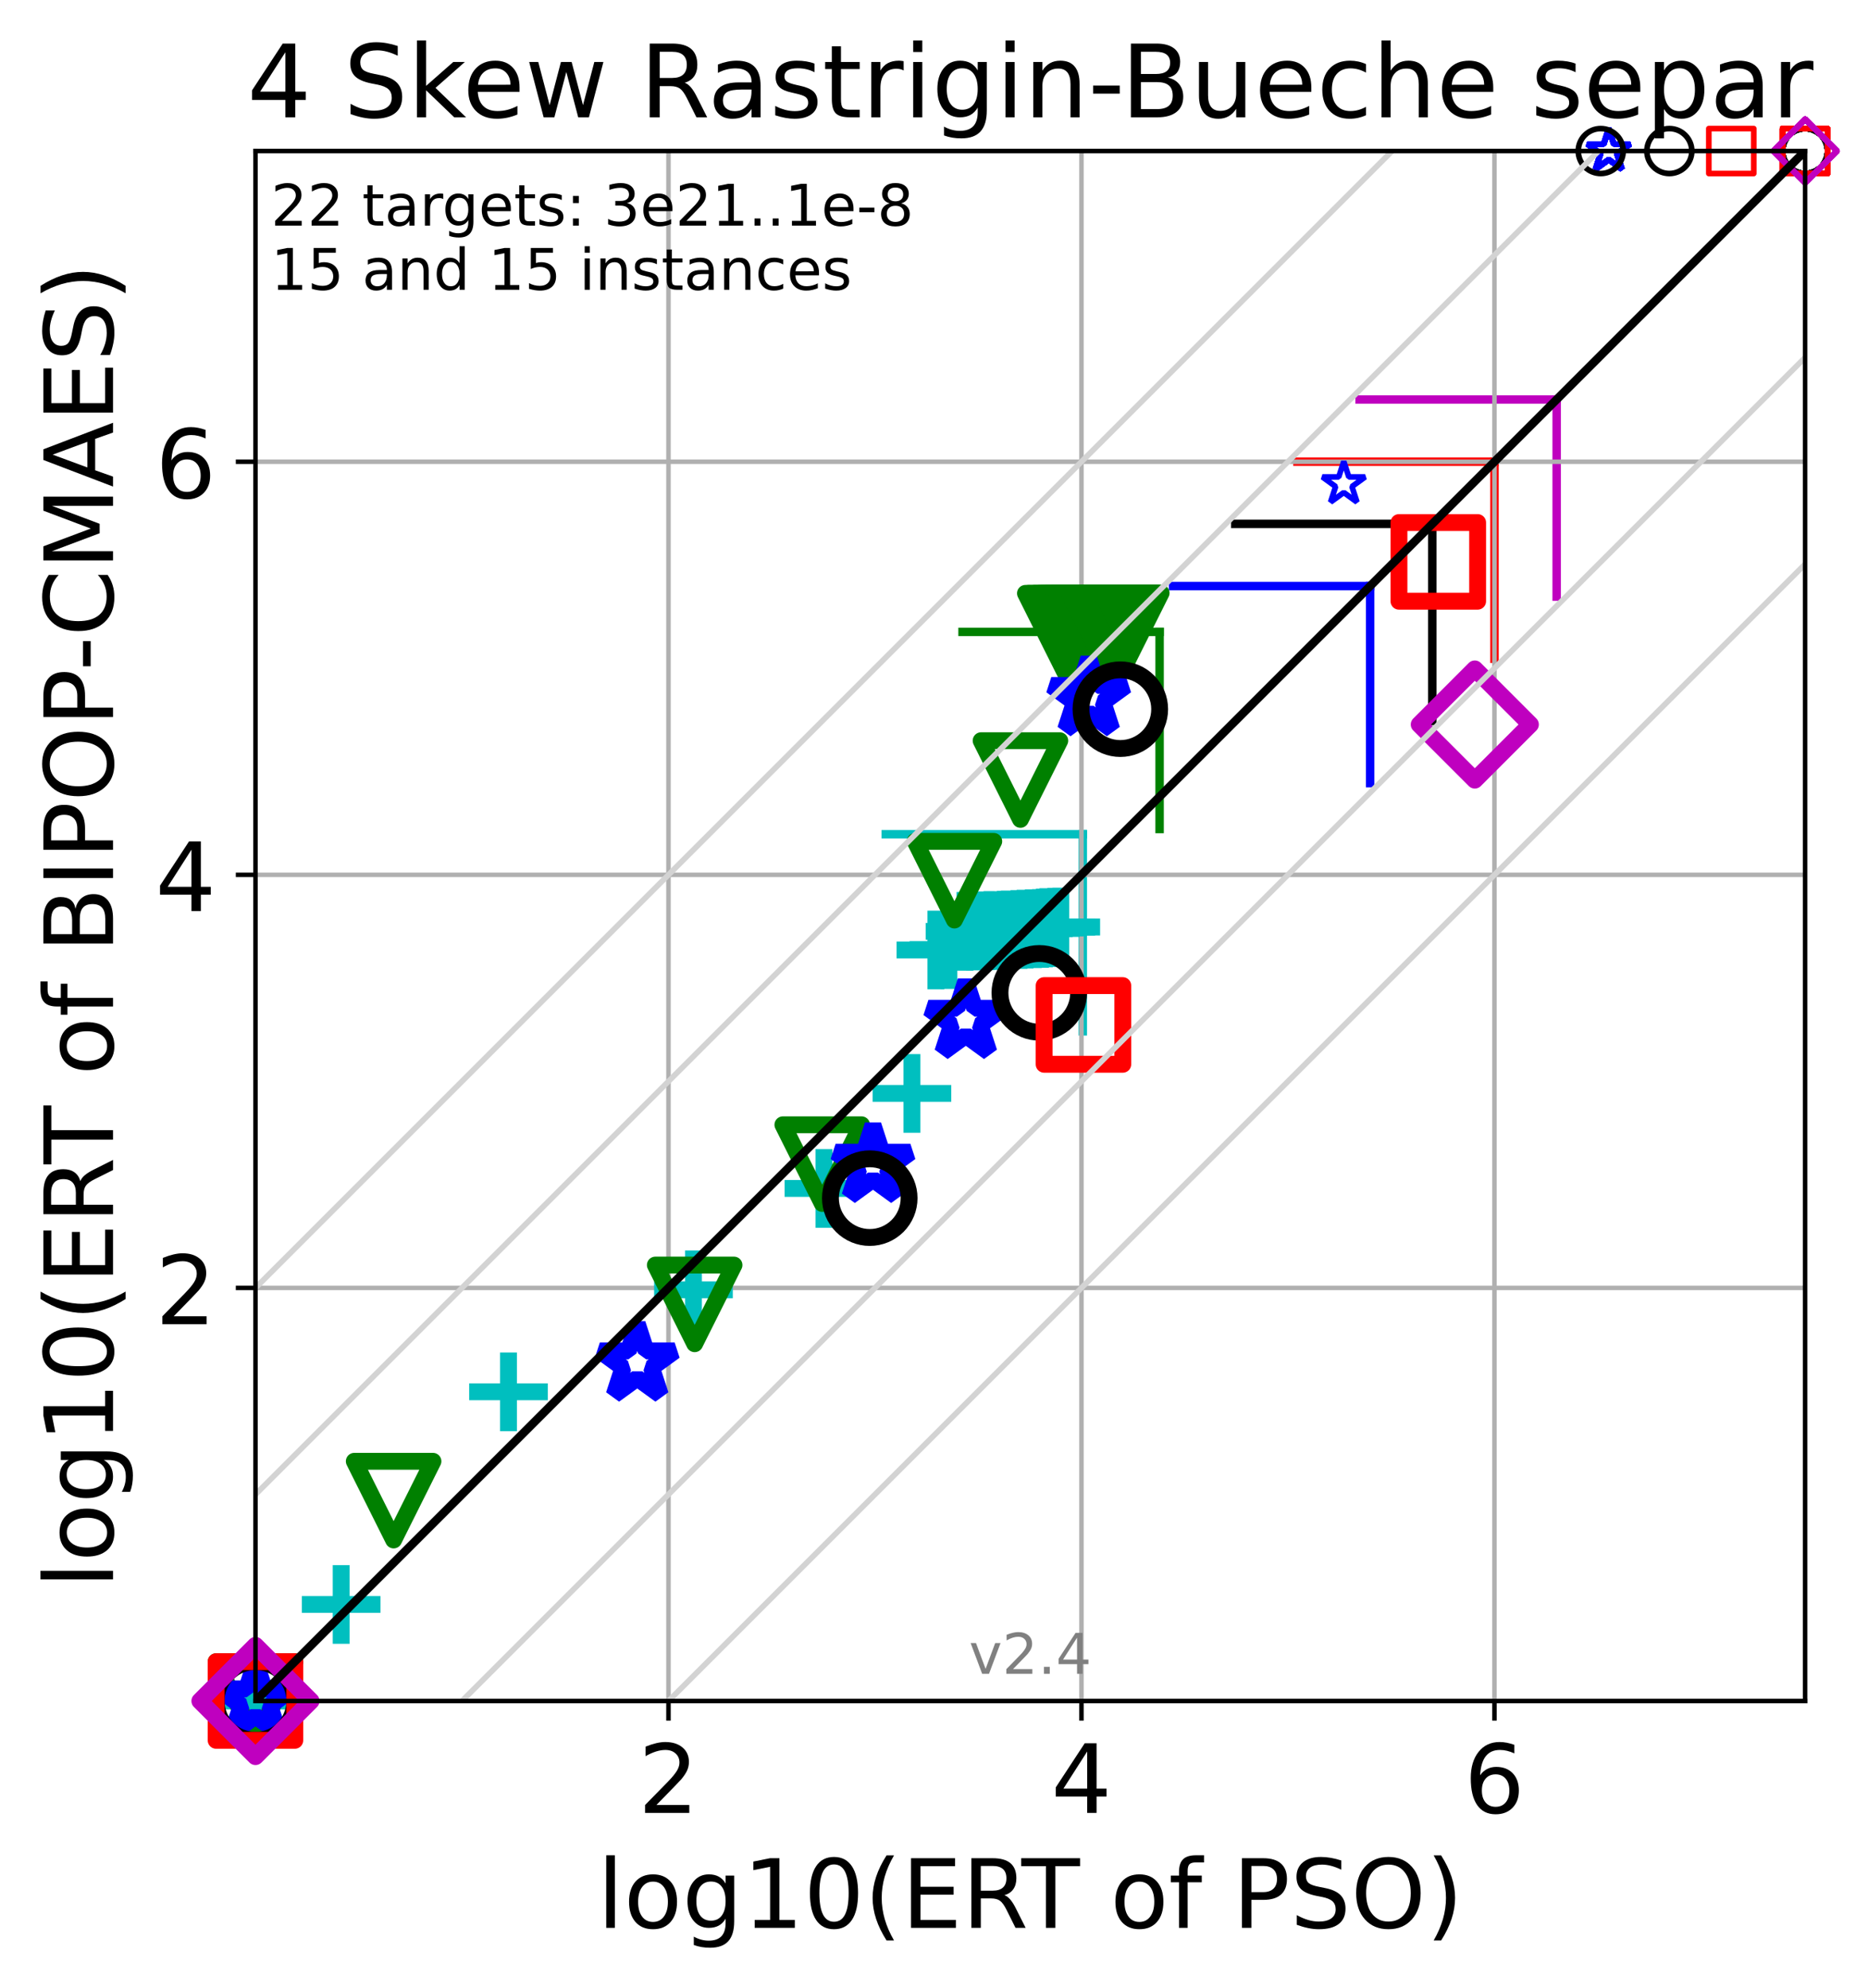 <?xml version="1.0" encoding="utf-8" standalone="no"?>
<!DOCTYPE svg PUBLIC "-//W3C//DTD SVG 1.1//EN"
  "http://www.w3.org/Graphics/SVG/1.1/DTD/svg11.dtd">
<!-- Created with matplotlib (https://matplotlib.org/) -->
<svg height="353.783pt" version="1.1" viewBox="0 0 332.469 353.783" width="332.469pt" xmlns="http://www.w3.org/2000/svg" xmlns:xlink="http://www.w3.org/1999/xlink">
 <defs>
  <style type="text/css">*{stroke-linecap:butt;stroke-linejoin:round;}</style>
 </defs>
 <g id="figure_1">
  <g id="patch_1">
   <path d="M 0 353.783 
L 332.469 353.783 
L 332.469 0 
L 0 0 
z
" style="fill:#ffffff;"/>
  </g>
  <g id="axes_1">
   <g id="patch_2">
    <path d="M 45.469 302.677 
L 321.269 302.677 
L 321.269 26.877 
L 45.469 26.877 
z
" style="fill:#ffffff;"/>
   </g>
   <g id="line2d_1">
    <path clip-path="url(#pa7366e3af7)" d="M 192.716 183.516 
L 192.716 148.444 
" style="fill:none;stroke:#00bfbf;stroke-linecap:square;stroke-width:1.5;"/>
   </g>
   <g id="line2d_2">
    <path clip-path="url(#pa7366e3af7)" d="M 157.645 148.444 
L 192.716 148.444 
" style="fill:none;stroke:#00bfbf;stroke-linecap:square;stroke-width:1.5;"/>
   </g>
   <g id="line2d_3">
    <path clip-path="url(#pa7366e3af7)" d="M 206.386 147.51 
L 206.386 112.439 
" style="fill:none;stroke:#008000;stroke-linecap:square;stroke-width:1.5;"/>
   </g>
   <g id="line2d_4">
    <path clip-path="url(#pa7366e3af7)" d="M 171.314 112.439 
L 206.386 112.439 
" style="fill:none;stroke:#008000;stroke-linecap:square;stroke-width:1.5;"/>
   </g>
   <g id="line2d_5">
    <path clip-path="url(#pa7366e3af7)" d="M 243.861 139.357 
L 243.861 104.285 
" style="fill:none;stroke:#0000ff;stroke-linecap:square;stroke-width:1.5;"/>
   </g>
   <g id="line2d_6">
    <path clip-path="url(#pa7366e3af7)" d="M 208.789 104.285 
L 243.861 104.285 
" style="fill:none;stroke:#0000ff;stroke-linecap:square;stroke-width:1.5;"/>
   </g>
   <g id="line2d_7">
    <path clip-path="url(#pa7366e3af7)" d="M 254.924 128.293 
L 254.924 93.222 
" style="fill:none;stroke:#000000;stroke-linecap:square;stroke-width:1.5;"/>
   </g>
   <g id="line2d_8">
    <path clip-path="url(#pa7366e3af7)" d="M 219.853 93.222 
L 254.924 93.222 
" style="fill:none;stroke:#000000;stroke-linecap:square;stroke-width:1.5;"/>
   </g>
   <g id="line2d_9">
    <path clip-path="url(#pa7366e3af7)" d="M 265.988 117.229 
L 265.988 82.158 
" style="fill:none;stroke:#ff0000;stroke-linecap:square;stroke-width:1.5;"/>
   </g>
   <g id="line2d_10">
    <path clip-path="url(#pa7366e3af7)" d="M 230.917 82.158 
L 265.988 82.158 
" style="fill:none;stroke:#ff0000;stroke-linecap:square;stroke-width:1.5;"/>
   </g>
   <g id="line2d_11">
    <path clip-path="url(#pa7366e3af7)" d="M 277.052 106.166 
L 277.052 71.094 
" style="fill:none;stroke:#bf00bf;stroke-linecap:square;stroke-width:1.5;"/>
   </g>
   <g id="line2d_12">
    <path clip-path="url(#pa7366e3af7)" d="M 241.981 71.094 
L 277.052 71.094 
" style="fill:none;stroke:#bf00bf;stroke-linecap:square;stroke-width:1.5;"/>
   </g>
   <g id="matplotlib.axis_1">
    <g id="xtick_1">
     <g id="line2d_13">
      <path clip-path="url(#pa7366e3af7)" d="M 118.975 302.677 
L 118.975 26.877 
" style="fill:none;stroke:#b0b0b0;stroke-linecap:square;stroke-width:0.8;"/>
     </g>
     <g id="line2d_14">
      <defs>
       <path d="M 0 0 
L 0 3.5 
" id="ma91ebfadc7" style="stroke:#000000;stroke-width:0.8;"/>
      </defs>
      <g>
       <use style="stroke:#000000;stroke-width:0.8;" x="118.975" xlink:href="#ma91ebfadc7" y="302.677"/>
      </g>
     </g>
     <g id="text_1">
      <!-- 2 -->
      <g transform="translate(113.567 322.595)scale(0.17 -0.17)">
       <defs>
        <path d="M 19.188 8.297 
L 53.609 8.297 
L 53.609 0 
L 7.328 0 
L 7.328 8.297 
Q 12.938 14.109 22.625 23.891 
Q 32.328 33.688 34.812 36.531 
Q 39.547 41.844 41.422 45.531 
Q 43.312 49.219 43.312 52.781 
Q 43.312 58.594 39.234 62.25 
Q 35.156 65.922 28.609 65.922 
Q 23.969 65.922 18.812 64.312 
Q 13.672 62.703 7.812 59.422 
L 7.812 69.391 
Q 13.766 71.781 18.938 73 
Q 24.125 74.219 28.422 74.219 
Q 39.75 74.219 46.484 68.547 
Q 53.219 62.891 53.219 53.422 
Q 53.219 48.922 51.531 44.891 
Q 49.859 40.875 45.406 35.406 
Q 44.188 33.984 37.641 27.219 
Q 31.109 20.453 19.188 8.297 
z
" id="DejaVuSans-50"/>
       </defs>
       <use xlink:href="#DejaVuSans-50"/>
      </g>
     </g>
    </g>
    <g id="xtick_2">
     <g id="line2d_15">
      <path clip-path="url(#pa7366e3af7)" d="M 192.482 302.677 
L 192.482 26.877 
" style="fill:none;stroke:#b0b0b0;stroke-linecap:square;stroke-width:0.8;"/>
     </g>
     <g id="line2d_16">
      <g>
       <use style="stroke:#000000;stroke-width:0.8;" x="192.482" xlink:href="#ma91ebfadc7" y="302.677"/>
      </g>
     </g>
     <g id="text_2">
      <!-- 4 -->
      <g transform="translate(187.074 322.595)scale(0.17 -0.17)">
       <defs>
        <path d="M 37.797 64.312 
L 12.891 25.391 
L 37.797 25.391 
z
M 35.203 72.906 
L 47.609 72.906 
L 47.609 25.391 
L 58.016 25.391 
L 58.016 17.188 
L 47.609 17.188 
L 47.609 0 
L 37.797 0 
L 37.797 17.188 
L 4.891 17.188 
L 4.891 26.703 
z
" id="DejaVuSans-52"/>
       </defs>
       <use xlink:href="#DejaVuSans-52"/>
      </g>
     </g>
    </g>
    <g id="xtick_3">
     <g id="line2d_17">
      <path clip-path="url(#pa7366e3af7)" d="M 265.988 302.677 
L 265.988 26.877 
" style="fill:none;stroke:#b0b0b0;stroke-linecap:square;stroke-width:0.8;"/>
     </g>
     <g id="line2d_18">
      <g>
       <use style="stroke:#000000;stroke-width:0.8;" x="265.988" xlink:href="#ma91ebfadc7" y="302.677"/>
      </g>
     </g>
     <g id="text_3">
      <!-- 6 -->
      <g transform="translate(260.58 322.595)scale(0.17 -0.17)">
       <defs>
        <path d="M 33.016 40.375 
Q 26.375 40.375 22.484 35.828 
Q 18.609 31.297 18.609 23.391 
Q 18.609 15.531 22.484 10.953 
Q 26.375 6.391 33.016 6.391 
Q 39.656 6.391 43.531 10.953 
Q 47.406 15.531 47.406 23.391 
Q 47.406 31.297 43.531 35.828 
Q 39.656 40.375 33.016 40.375 
z
M 52.594 71.297 
L 52.594 62.312 
Q 48.875 64.062 45.094 64.984 
Q 41.312 65.922 37.594 65.922 
Q 27.828 65.922 22.672 59.328 
Q 17.531 52.734 16.797 39.406 
Q 19.672 43.656 24.016 45.922 
Q 28.375 48.188 33.594 48.188 
Q 44.578 48.188 50.953 41.516 
Q 57.328 34.859 57.328 23.391 
Q 57.328 12.156 50.688 5.359 
Q 44.047 -1.422 33.016 -1.422 
Q 20.359 -1.422 13.672 8.266 
Q 6.984 17.969 6.984 36.375 
Q 6.984 53.656 15.188 63.938 
Q 23.391 74.219 37.203 74.219 
Q 40.922 74.219 44.703 73.484 
Q 48.484 72.75 52.594 71.297 
z
" id="DejaVuSans-54"/>
       </defs>
       <use xlink:href="#DejaVuSans-54"/>
      </g>
     </g>
    </g>
    <g id="text_4">
     <!-- log10(ERT of PSO) -->
     <g transform="translate(106.301 343.047)scale(0.17 -0.17)">
      <defs>
       <path d="M 9.422 75.984 
L 18.406 75.984 
L 18.406 0 
L 9.422 0 
z
" id="DejaVuSans-108"/>
       <path d="M 30.609 48.391 
Q 23.391 48.391 19.188 42.75 
Q 14.984 37.109 14.984 27.297 
Q 14.984 17.484 19.156 11.844 
Q 23.344 6.203 30.609 6.203 
Q 37.797 6.203 41.984 11.859 
Q 46.188 17.531 46.188 27.297 
Q 46.188 37.016 41.984 42.703 
Q 37.797 48.391 30.609 48.391 
z
M 30.609 56 
Q 42.328 56 49.016 48.375 
Q 55.719 40.766 55.719 27.297 
Q 55.719 13.875 49.016 6.219 
Q 42.328 -1.422 30.609 -1.422 
Q 18.844 -1.422 12.172 6.219 
Q 5.516 13.875 5.516 27.297 
Q 5.516 40.766 12.172 48.375 
Q 18.844 56 30.609 56 
z
" id="DejaVuSans-111"/>
       <path d="M 45.406 27.984 
Q 45.406 37.75 41.375 43.109 
Q 37.359 48.484 30.078 48.484 
Q 22.859 48.484 18.828 43.109 
Q 14.797 37.75 14.797 27.984 
Q 14.797 18.266 18.828 12.891 
Q 22.859 7.516 30.078 7.516 
Q 37.359 7.516 41.375 12.891 
Q 45.406 18.266 45.406 27.984 
z
M 54.391 6.781 
Q 54.391 -7.172 48.188 -13.984 
Q 42 -20.797 29.203 -20.797 
Q 24.469 -20.797 20.266 -20.094 
Q 16.062 -19.391 12.109 -17.922 
L 12.109 -9.188 
Q 16.062 -11.328 19.922 -12.344 
Q 23.781 -13.375 27.781 -13.375 
Q 36.625 -13.375 41.016 -8.766 
Q 45.406 -4.156 45.406 5.172 
L 45.406 9.625 
Q 42.625 4.781 38.281 2.391 
Q 33.938 0 27.875 0 
Q 17.828 0 11.672 7.656 
Q 5.516 15.328 5.516 27.984 
Q 5.516 40.672 11.672 48.328 
Q 17.828 56 27.875 56 
Q 33.938 56 38.281 53.609 
Q 42.625 51.219 45.406 46.391 
L 45.406 54.688 
L 54.391 54.688 
z
" id="DejaVuSans-103"/>
       <path d="M 12.406 8.297 
L 28.516 8.297 
L 28.516 63.922 
L 10.984 60.406 
L 10.984 69.391 
L 28.422 72.906 
L 38.281 72.906 
L 38.281 8.297 
L 54.391 8.297 
L 54.391 0 
L 12.406 0 
z
" id="DejaVuSans-49"/>
       <path d="M 31.781 66.406 
Q 24.172 66.406 20.328 58.906 
Q 16.5 51.422 16.5 36.375 
Q 16.5 21.391 20.328 13.891 
Q 24.172 6.391 31.781 6.391 
Q 39.453 6.391 43.281 13.891 
Q 47.125 21.391 47.125 36.375 
Q 47.125 51.422 43.281 58.906 
Q 39.453 66.406 31.781 66.406 
z
M 31.781 74.219 
Q 44.047 74.219 50.516 64.516 
Q 56.984 54.828 56.984 36.375 
Q 56.984 17.969 50.516 8.266 
Q 44.047 -1.422 31.781 -1.422 
Q 19.531 -1.422 13.062 8.266 
Q 6.594 17.969 6.594 36.375 
Q 6.594 54.828 13.062 64.516 
Q 19.531 74.219 31.781 74.219 
z
" id="DejaVuSans-48"/>
       <path d="M 31 75.875 
Q 24.469 64.656 21.281 53.656 
Q 18.109 42.672 18.109 31.391 
Q 18.109 20.125 21.312 9.062 
Q 24.516 -2 31 -13.188 
L 23.188 -13.188 
Q 15.875 -1.703 12.234 9.375 
Q 8.594 20.453 8.594 31.391 
Q 8.594 42.281 12.203 53.312 
Q 15.828 64.359 23.188 75.875 
z
" id="DejaVuSans-40"/>
       <path d="M 9.812 72.906 
L 55.906 72.906 
L 55.906 64.594 
L 19.672 64.594 
L 19.672 43.016 
L 54.391 43.016 
L 54.391 34.719 
L 19.672 34.719 
L 19.672 8.297 
L 56.781 8.297 
L 56.781 0 
L 9.812 0 
z
" id="DejaVuSans-69"/>
       <path d="M 44.391 34.188 
Q 47.562 33.109 50.562 29.594 
Q 53.562 26.078 56.594 19.922 
L 66.609 0 
L 56 0 
L 46.688 18.703 
Q 43.062 26.031 39.672 28.422 
Q 36.281 30.812 30.422 30.812 
L 19.672 30.812 
L 19.672 0 
L 9.812 0 
L 9.812 72.906 
L 32.078 72.906 
Q 44.578 72.906 50.734 67.672 
Q 56.891 62.453 56.891 51.906 
Q 56.891 45.016 53.688 40.469 
Q 50.484 35.938 44.391 34.188 
z
M 19.672 64.797 
L 19.672 38.922 
L 32.078 38.922 
Q 39.203 38.922 42.844 42.219 
Q 46.484 45.516 46.484 51.906 
Q 46.484 58.297 42.844 61.547 
Q 39.203 64.797 32.078 64.797 
z
" id="DejaVuSans-82"/>
       <path d="M -0.297 72.906 
L 61.375 72.906 
L 61.375 64.594 
L 35.5 64.594 
L 35.5 0 
L 25.594 0 
L 25.594 64.594 
L -0.297 64.594 
z
" id="DejaVuSans-84"/>
       <path id="DejaVuSans-32"/>
       <path d="M 37.109 75.984 
L 37.109 68.5 
L 28.516 68.5 
Q 23.688 68.5 21.797 66.547 
Q 19.922 64.594 19.922 59.516 
L 19.922 54.688 
L 34.719 54.688 
L 34.719 47.703 
L 19.922 47.703 
L 19.922 0 
L 10.891 0 
L 10.891 47.703 
L 2.297 47.703 
L 2.297 54.688 
L 10.891 54.688 
L 10.891 58.5 
Q 10.891 67.625 15.141 71.797 
Q 19.391 75.984 28.609 75.984 
z
" id="DejaVuSans-102"/>
       <path d="M 19.672 64.797 
L 19.672 37.406 
L 32.078 37.406 
Q 38.969 37.406 42.719 40.969 
Q 46.484 44.531 46.484 51.125 
Q 46.484 57.672 42.719 61.234 
Q 38.969 64.797 32.078 64.797 
z
M 9.812 72.906 
L 32.078 72.906 
Q 44.344 72.906 50.609 67.359 
Q 56.891 61.812 56.891 51.125 
Q 56.891 40.328 50.609 34.812 
Q 44.344 29.297 32.078 29.297 
L 19.672 29.297 
L 19.672 0 
L 9.812 0 
z
" id="DejaVuSans-80"/>
       <path d="M 53.516 70.516 
L 53.516 60.891 
Q 47.906 63.578 42.922 64.891 
Q 37.938 66.219 33.297 66.219 
Q 25.25 66.219 20.875 63.094 
Q 16.5 59.969 16.5 54.203 
Q 16.5 49.359 19.406 46.891 
Q 22.312 44.438 30.422 42.922 
L 36.375 41.703 
Q 47.406 39.594 52.656 34.297 
Q 57.906 29 57.906 20.125 
Q 57.906 9.516 50.797 4.047 
Q 43.703 -1.422 29.984 -1.422 
Q 24.812 -1.422 18.969 -0.25 
Q 13.141 0.922 6.891 3.219 
L 6.891 13.375 
Q 12.891 10.016 18.656 8.297 
Q 24.422 6.594 29.984 6.594 
Q 38.422 6.594 43.016 9.906 
Q 47.609 13.234 47.609 19.391 
Q 47.609 24.75 44.312 27.781 
Q 41.016 30.812 33.5 32.328 
L 27.484 33.5 
Q 16.453 35.688 11.516 40.375 
Q 6.594 45.062 6.594 53.422 
Q 6.594 63.094 13.406 68.656 
Q 20.219 74.219 32.172 74.219 
Q 37.312 74.219 42.625 73.281 
Q 47.953 72.359 53.516 70.516 
z
" id="DejaVuSans-83"/>
       <path d="M 39.406 66.219 
Q 28.656 66.219 22.328 58.203 
Q 16.016 50.203 16.016 36.375 
Q 16.016 22.609 22.328 14.594 
Q 28.656 6.594 39.406 6.594 
Q 50.141 6.594 56.422 14.594 
Q 62.703 22.609 62.703 36.375 
Q 62.703 50.203 56.422 58.203 
Q 50.141 66.219 39.406 66.219 
z
M 39.406 74.219 
Q 54.734 74.219 63.906 63.938 
Q 73.094 53.656 73.094 36.375 
Q 73.094 19.141 63.906 8.859 
Q 54.734 -1.422 39.406 -1.422 
Q 24.031 -1.422 14.812 8.828 
Q 5.609 19.094 5.609 36.375 
Q 5.609 53.656 14.812 63.938 
Q 24.031 74.219 39.406 74.219 
z
" id="DejaVuSans-79"/>
       <path d="M 8.016 75.875 
L 15.828 75.875 
Q 23.141 64.359 26.781 53.312 
Q 30.422 42.281 30.422 31.391 
Q 30.422 20.453 26.781 9.375 
Q 23.141 -1.703 15.828 -13.188 
L 8.016 -13.188 
Q 14.5 -2 17.703 9.062 
Q 20.906 20.125 20.906 31.391 
Q 20.906 42.672 17.703 53.656 
Q 14.5 64.656 8.016 75.875 
z
" id="DejaVuSans-41"/>
      </defs>
      <use xlink:href="#DejaVuSans-108"/>
      <use x="27.783" xlink:href="#DejaVuSans-111"/>
      <use x="88.965" xlink:href="#DejaVuSans-103"/>
      <use x="152.441" xlink:href="#DejaVuSans-49"/>
      <use x="216.064" xlink:href="#DejaVuSans-48"/>
      <use x="279.688" xlink:href="#DejaVuSans-40"/>
      <use x="318.701" xlink:href="#DejaVuSans-69"/>
      <use x="381.885" xlink:href="#DejaVuSans-82"/>
      <use x="444.117" xlink:href="#DejaVuSans-84"/>
      <use x="505.201" xlink:href="#DejaVuSans-32"/>
      <use x="536.988" xlink:href="#DejaVuSans-111"/>
      <use x="598.17" xlink:href="#DejaVuSans-102"/>
      <use x="633.375" xlink:href="#DejaVuSans-32"/>
      <use x="665.162" xlink:href="#DejaVuSans-80"/>
      <use x="725.465" xlink:href="#DejaVuSans-83"/>
      <use x="788.941" xlink:href="#DejaVuSans-79"/>
      <use x="867.652" xlink:href="#DejaVuSans-41"/>
     </g>
    </g>
   </g>
   <g id="matplotlib.axis_2">
    <g id="ytick_1">
     <g id="line2d_19">
      <path clip-path="url(#pa7366e3af7)" d="M 45.469 229.171 
L 321.269 229.171 
" style="fill:none;stroke:#b0b0b0;stroke-linecap:square;stroke-width:0.8;"/>
     </g>
     <g id="line2d_20">
      <defs>
       <path d="M 0 0 
L -3.5 0 
" id="m75d289eed2" style="stroke:#000000;stroke-width:0.8;"/>
      </defs>
      <g>
       <use style="stroke:#000000;stroke-width:0.8;" x="45.469" xlink:href="#m75d289eed2" y="229.171"/>
      </g>
     </g>
     <g id="text_5">
      <!-- 2 -->
      <g transform="translate(27.653 235.629)scale(0.17 -0.17)">
       <use xlink:href="#DejaVuSans-50"/>
      </g>
     </g>
    </g>
    <g id="ytick_2">
     <g id="line2d_21">
      <path clip-path="url(#pa7366e3af7)" d="M 45.469 155.664 
L 321.269 155.664 
" style="fill:none;stroke:#b0b0b0;stroke-linecap:square;stroke-width:0.8;"/>
     </g>
     <g id="line2d_22">
      <g>
       <use style="stroke:#000000;stroke-width:0.8;" x="45.469" xlink:href="#m75d289eed2" y="155.664"/>
      </g>
     </g>
     <g id="text_6">
      <!-- 4 -->
      <g transform="translate(27.653 162.123)scale(0.17 -0.17)">
       <use xlink:href="#DejaVuSans-52"/>
      </g>
     </g>
    </g>
    <g id="ytick_3">
     <g id="line2d_23">
      <path clip-path="url(#pa7366e3af7)" d="M 45.469 82.158 
L 321.269 82.158 
" style="fill:none;stroke:#b0b0b0;stroke-linecap:square;stroke-width:0.8;"/>
     </g>
     <g id="line2d_24">
      <g>
       <use style="stroke:#000000;stroke-width:0.8;" x="45.469" xlink:href="#m75d289eed2" y="82.158"/>
      </g>
     </g>
     <g id="text_7">
      <!-- 6 -->
      <g transform="translate(27.653 88.617)scale(0.17 -0.17)">
       <use xlink:href="#DejaVuSans-54"/>
      </g>
     </g>
    </g>
    <g id="text_8">
     <!-- log10(ERT of BIPOP-CMAES) -->
     <g transform="translate(20.117 282.64)rotate(-90)scale(0.17 -0.17)">
      <defs>
       <path d="M 19.672 34.812 
L 19.672 8.109 
L 35.5 8.109 
Q 43.453 8.109 47.281 11.406 
Q 51.125 14.703 51.125 21.484 
Q 51.125 28.328 47.281 31.562 
Q 43.453 34.812 35.5 34.812 
z
M 19.672 64.797 
L 19.672 42.828 
L 34.281 42.828 
Q 41.5 42.828 45.031 45.531 
Q 48.578 48.25 48.578 53.812 
Q 48.578 59.328 45.031 62.062 
Q 41.5 64.797 34.281 64.797 
z
M 9.812 72.906 
L 35.016 72.906 
Q 46.297 72.906 52.391 68.219 
Q 58.5 63.531 58.5 54.891 
Q 58.5 48.188 55.375 44.234 
Q 52.25 40.281 46.188 39.312 
Q 53.469 37.75 57.5 32.781 
Q 61.531 27.828 61.531 20.406 
Q 61.531 10.641 54.891 5.312 
Q 48.25 0 35.984 0 
L 9.812 0 
z
" id="DejaVuSans-66"/>
       <path d="M 9.812 72.906 
L 19.672 72.906 
L 19.672 0 
L 9.812 0 
z
" id="DejaVuSans-73"/>
       <path d="M 4.891 31.391 
L 31.203 31.391 
L 31.203 23.391 
L 4.891 23.391 
z
" id="DejaVuSans-45"/>
       <path d="M 64.406 67.281 
L 64.406 56.891 
Q 59.422 61.531 53.781 63.812 
Q 48.141 66.109 41.797 66.109 
Q 29.297 66.109 22.656 58.469 
Q 16.016 50.828 16.016 36.375 
Q 16.016 21.969 22.656 14.328 
Q 29.297 6.688 41.797 6.688 
Q 48.141 6.688 53.781 8.984 
Q 59.422 11.281 64.406 15.922 
L 64.406 5.609 
Q 59.234 2.094 53.438 0.328 
Q 47.656 -1.422 41.219 -1.422 
Q 24.656 -1.422 15.125 8.703 
Q 5.609 18.844 5.609 36.375 
Q 5.609 53.953 15.125 64.078 
Q 24.656 74.219 41.219 74.219 
Q 47.75 74.219 53.531 72.484 
Q 59.328 70.75 64.406 67.281 
z
" id="DejaVuSans-67"/>
       <path d="M 9.812 72.906 
L 24.516 72.906 
L 43.109 23.297 
L 61.812 72.906 
L 76.516 72.906 
L 76.516 0 
L 66.891 0 
L 66.891 64.016 
L 48.094 14.016 
L 38.188 14.016 
L 19.391 64.016 
L 19.391 0 
L 9.812 0 
z
" id="DejaVuSans-77"/>
       <path d="M 34.188 63.188 
L 20.797 26.906 
L 47.609 26.906 
z
M 28.609 72.906 
L 39.797 72.906 
L 67.578 0 
L 57.328 0 
L 50.688 18.703 
L 17.828 18.703 
L 11.188 0 
L 0.781 0 
z
" id="DejaVuSans-65"/>
      </defs>
      <use xlink:href="#DejaVuSans-108"/>
      <use x="27.783" xlink:href="#DejaVuSans-111"/>
      <use x="88.965" xlink:href="#DejaVuSans-103"/>
      <use x="152.441" xlink:href="#DejaVuSans-49"/>
      <use x="216.064" xlink:href="#DejaVuSans-48"/>
      <use x="279.688" xlink:href="#DejaVuSans-40"/>
      <use x="318.701" xlink:href="#DejaVuSans-69"/>
      <use x="381.885" xlink:href="#DejaVuSans-82"/>
      <use x="444.117" xlink:href="#DejaVuSans-84"/>
      <use x="505.201" xlink:href="#DejaVuSans-32"/>
      <use x="536.988" xlink:href="#DejaVuSans-111"/>
      <use x="598.17" xlink:href="#DejaVuSans-102"/>
      <use x="633.375" xlink:href="#DejaVuSans-32"/>
      <use x="665.162" xlink:href="#DejaVuSans-66"/>
      <use x="733.766" xlink:href="#DejaVuSans-73"/>
      <use x="763.258" xlink:href="#DejaVuSans-80"/>
      <use x="823.561" xlink:href="#DejaVuSans-79"/>
      <use x="902.271" xlink:href="#DejaVuSans-80"/>
      <use x="960.324" xlink:href="#DejaVuSans-45"/>
      <use x="996.408" xlink:href="#DejaVuSans-67"/>
      <use x="1066.232" xlink:href="#DejaVuSans-77"/>
      <use x="1152.512" xlink:href="#DejaVuSans-65"/>
      <use x="1220.92" xlink:href="#DejaVuSans-69"/>
      <use x="1284.104" xlink:href="#DejaVuSans-83"/>
      <use x="1347.58" xlink:href="#DejaVuSans-41"/>
     </g>
    </g>
   </g>
   <g id="line2d_25">
    <defs>
     <path d="M -7 0 
L 7 0 
M 0 7 
L 0 -7 
" id="maf9ed2b5c0" style="stroke:#00bfbf;stroke-width:3;"/>
    </defs>
    <g>
     <use style="fill-opacity:0;stroke:#00bfbf;stroke-width:3;" x="45.469" xlink:href="#maf9ed2b5c0" y="302.677"/>
     <use style="fill-opacity:0;stroke:#00bfbf;stroke-width:3;" x="60.721" xlink:href="#maf9ed2b5c0" y="285.5"/>
     <use style="fill-opacity:0;stroke:#00bfbf;stroke-width:3;" x="90.503" xlink:href="#maf9ed2b5c0" y="247.66"/>
     <use style="fill-opacity:0;stroke:#00bfbf;stroke-width:3;" x="123.423" xlink:href="#maf9ed2b5c0" y="229.515"/>
     <use style="fill-opacity:0;stroke:#00bfbf;stroke-width:3;" x="146.648" xlink:href="#maf9ed2b5c0" y="211.473"/>
     <use style="fill-opacity:0;stroke:#00bfbf;stroke-width:3;" x="162.306" xlink:href="#maf9ed2b5c0" y="194.565"/>
     <use style="fill-opacity:0;stroke:#00bfbf;stroke-width:3;" x="166.57" xlink:href="#maf9ed2b5c0" y="169.04"/>
     <use style="fill-opacity:0;stroke:#00bfbf;stroke-width:3;" x="168.888" xlink:href="#maf9ed2b5c0" y="168.978"/>
     <use style="fill-opacity:0;stroke:#00bfbf;stroke-width:3;" x="171.752" xlink:href="#maf9ed2b5c0" y="165.727"/>
     <use style="fill-opacity:0;stroke:#00bfbf;stroke-width:3;" x="173.449" xlink:href="#maf9ed2b5c0" y="165.658"/>
     <use style="fill-opacity:0;stroke:#00bfbf;stroke-width:3;" x="175.536" xlink:href="#maf9ed2b5c0" y="165.631"/>
     <use style="fill-opacity:0;stroke:#00bfbf;stroke-width:3;" x="176.557" xlink:href="#maf9ed2b5c0" y="165.579"/>
     <use style="fill-opacity:0;stroke:#00bfbf;stroke-width:3;" x="178.936" xlink:href="#maf9ed2b5c0" y="165.514"/>
     <use style="fill-opacity:0;stroke:#00bfbf;stroke-width:3;" x="179.656" xlink:href="#maf9ed2b5c0" y="165.479"/>
     <use style="fill-opacity:0;stroke:#00bfbf;stroke-width:3;" x="181.354" xlink:href="#maf9ed2b5c0" y="165.402"/>
     <use style="fill-opacity:0;stroke:#00bfbf;stroke-width:3;" x="182.442" xlink:href="#maf9ed2b5c0" y="165.327"/>
     <use style="fill-opacity:0;stroke:#00bfbf;stroke-width:3;" x="183.909" xlink:href="#maf9ed2b5c0" y="165.259"/>
     <use style="fill-opacity:0;stroke:#00bfbf;stroke-width:3;" x="185.184" xlink:href="#maf9ed2b5c0" y="165.212"/>
     <use style="fill-opacity:0;stroke:#00bfbf;stroke-width:3;" x="185.88" xlink:href="#maf9ed2b5c0" y="165.129"/>
     <use style="fill-opacity:0;stroke:#00bfbf;stroke-width:3;" x="186.503" xlink:href="#maf9ed2b5c0" y="165.05"/>
     <use style="fill-opacity:0;stroke:#00bfbf;stroke-width:3;" x="187.908" xlink:href="#maf9ed2b5c0" y="164.989"/>
     <use style="fill-opacity:0;stroke:#00bfbf;stroke-width:3;" x="188.798" xlink:href="#maf9ed2b5c0" y="164.953"/>
    </g>
   </g>
   <g id="line2d_26">
    <defs>
     <path d="M -0 7 
L 7 -7 
L -7 -7 
z
" id="m8f47384d66" style="stroke:#008000;stroke-linejoin:miter;stroke-width:3;"/>
    </defs>
    <g>
     <use style="fill-opacity:0;stroke:#008000;stroke-linejoin:miter;stroke-width:3;" x="45.469" xlink:href="#m8f47384d66" y="302.677"/>
     <use style="fill-opacity:0;stroke:#008000;stroke-linejoin:miter;stroke-width:3;" x="70.057" xlink:href="#m8f47384d66" y="267.025"/>
     <use style="fill-opacity:0;stroke:#008000;stroke-linejoin:miter;stroke-width:3;" x="123.639" xlink:href="#m8f47384d66" y="232.107"/>
     <use style="fill-opacity:0;stroke:#008000;stroke-linejoin:miter;stroke-width:3;" x="146.34" xlink:href="#m8f47384d66" y="207.147"/>
     <use style="fill-opacity:0;stroke:#008000;stroke-linejoin:miter;stroke-width:3;" x="169.869" xlink:href="#m8f47384d66" y="156.713"/>
     <use style="fill-opacity:0;stroke:#008000;stroke-linejoin:miter;stroke-width:3;" x="181.621" xlink:href="#m8f47384d66" y="138.8"/>
     <use style="fill-opacity:0;stroke:#008000;stroke-linejoin:miter;stroke-width:3;" x="189.512" xlink:href="#m8f47384d66" y="112.58"/>
     <use style="fill-opacity:0;stroke:#008000;stroke-linejoin:miter;stroke-width:3;" x="190.089" xlink:href="#m8f47384d66" y="112.577"/>
     <use style="fill-opacity:0;stroke:#008000;stroke-linejoin:miter;stroke-width:3;" x="191.15" xlink:href="#m8f47384d66" y="112.573"/>
     <use style="fill-opacity:0;stroke:#008000;stroke-linejoin:miter;stroke-width:3;" x="192.055" xlink:href="#m8f47384d66" y="112.569"/>
     <use style="fill-opacity:0;stroke:#008000;stroke-linejoin:miter;stroke-width:3;" x="192.588" xlink:href="#m8f47384d66" y="112.567"/>
     <use style="fill-opacity:0;stroke:#008000;stroke-linejoin:miter;stroke-width:3;" x="193.335" xlink:href="#m8f47384d66" y="112.561"/>
     <use style="fill-opacity:0;stroke:#008000;stroke-linejoin:miter;stroke-width:3;" x="194.387" xlink:href="#m8f47384d66" y="112.557"/>
     <use style="fill-opacity:0;stroke:#008000;stroke-linejoin:miter;stroke-width:3;" x="195.019" xlink:href="#m8f47384d66" y="112.555"/>
     <use style="fill-opacity:0;stroke:#008000;stroke-linejoin:miter;stroke-width:3;" x="195.859" xlink:href="#m8f47384d66" y="112.549"/>
     <use style="fill-opacity:0;stroke:#008000;stroke-linejoin:miter;stroke-width:3;" x="196.457" xlink:href="#m8f47384d66" y="112.546"/>
     <use style="fill-opacity:0;stroke:#008000;stroke-linejoin:miter;stroke-width:3;" x="197.35" xlink:href="#m8f47384d66" y="112.541"/>
     <use style="fill-opacity:0;stroke:#008000;stroke-linejoin:miter;stroke-width:3;" x="197.892" xlink:href="#m8f47384d66" y="112.539"/>
     <use style="fill-opacity:0;stroke:#008000;stroke-linejoin:miter;stroke-width:3;" x="198.57" xlink:href="#m8f47384d66" y="112.533"/>
     <use style="fill-opacity:0;stroke:#008000;stroke-linejoin:miter;stroke-width:3;" x="198.913" xlink:href="#m8f47384d66" y="112.531"/>
     <use style="fill-opacity:0;stroke:#008000;stroke-linejoin:miter;stroke-width:3;" x="199.346" xlink:href="#m8f47384d66" y="112.525"/>
     <use style="fill-opacity:0;stroke:#008000;stroke-linejoin:miter;stroke-width:3;" x="199.657" xlink:href="#m8f47384d66" y="112.521"/>
    </g>
   </g>
   <g id="line2d_27">
    <defs>
     <path d="M 0 -7 
L -1.572 -2.163 
L -6.657 -2.163 
L -2.543 0.826 
L -4.114 5.663 
L -0 2.674 
L 4.114 5.663 
L 2.543 0.826 
L 6.657 -2.163 
L 1.572 -2.163 
z
" id="m79cb9af065" style="stroke:#0000ff;stroke-linejoin:bevel;stroke-width:3;"/>
    </defs>
    <g>
     <use style="fill-opacity:0;stroke:#0000ff;stroke-linejoin:bevel;stroke-width:3;" x="45.469" xlink:href="#m79cb9af065" y="302.677"/>
     <use style="fill-opacity:0;stroke:#0000ff;stroke-linejoin:bevel;stroke-width:3;" x="113.419" xlink:href="#m79cb9af065" y="242.543"/>
     <use style="fill-opacity:0;stroke:#0000ff;stroke-linejoin:bevel;stroke-width:3;" x="155.378" xlink:href="#m79cb9af065" y="207.188"/>
     <use style="fill-opacity:0;stroke:#0000ff;stroke-linejoin:bevel;stroke-width:3;" x="171.899" xlink:href="#m79cb9af065" y="181.572"/>
     <use style="fill-opacity:0;stroke:#0000ff;stroke-linejoin:bevel;stroke-width:3;" x="193.769" xlink:href="#m79cb9af065" y="124.136"/>
    </g>
   </g>
   <g id="line2d_28">
    <defs>
     <path d="M 0 -4 
L -0.898 -1.236 
L -3.804 -1.236 
L -1.453 0.472 
L -2.351 3.236 
L -0 1.528 
L 2.351 3.236 
L 1.453 0.472 
L 3.804 -1.236 
L 0.898 -1.236 
z
" id="m1f75c41652" style="stroke:#0000ff;stroke-linejoin:bevel;"/>
    </defs>
    <g>
     <use style="fill-opacity:0;stroke:#0000ff;stroke-linejoin:bevel;" x="239.168" xlink:href="#m1f75c41652" y="86.107"/>
    </g>
   </g>
   <g id="line2d_29">
    <g>
     <use style="fill-opacity:0;stroke:#0000ff;stroke-linejoin:bevel;" x="286.309" xlink:href="#m1f75c41652" y="26.877"/>
     <use style="fill-opacity:0;stroke:#0000ff;stroke-linejoin:bevel;" x="286.309" xlink:href="#m1f75c41652" y="26.877"/>
     <use style="fill-opacity:0;stroke:#0000ff;stroke-linejoin:bevel;" x="286.312" xlink:href="#m1f75c41652" y="26.877"/>
     <use style="fill-opacity:0;stroke:#0000ff;stroke-linejoin:bevel;" x="286.312" xlink:href="#m1f75c41652" y="26.877"/>
     <use style="fill-opacity:0;stroke:#0000ff;stroke-linejoin:bevel;" x="286.315" xlink:href="#m1f75c41652" y="26.877"/>
     <use style="fill-opacity:0;stroke:#0000ff;stroke-linejoin:bevel;" x="286.315" xlink:href="#m1f75c41652" y="26.877"/>
     <use style="fill-opacity:0;stroke:#0000ff;stroke-linejoin:bevel;" x="286.324" xlink:href="#m1f75c41652" y="26.877"/>
     <use style="fill-opacity:0;stroke:#0000ff;stroke-linejoin:bevel;" x="286.325" xlink:href="#m1f75c41652" y="26.877"/>
     <use style="fill-opacity:0;stroke:#0000ff;stroke-linejoin:bevel;" x="286.328" xlink:href="#m1f75c41652" y="26.877"/>
     <use style="fill-opacity:0;stroke:#0000ff;stroke-linejoin:bevel;" x="286.331" xlink:href="#m1f75c41652" y="26.877"/>
     <use style="fill-opacity:0;stroke:#0000ff;stroke-linejoin:bevel;" x="286.337" xlink:href="#m1f75c41652" y="26.877"/>
     <use style="fill-opacity:0;stroke:#0000ff;stroke-linejoin:bevel;" x="286.338" xlink:href="#m1f75c41652" y="26.877"/>
     <use style="fill-opacity:0;stroke:#0000ff;stroke-linejoin:bevel;" x="286.34" xlink:href="#m1f75c41652" y="26.877"/>
     <use style="fill-opacity:0;stroke:#0000ff;stroke-linejoin:bevel;" x="286.344" xlink:href="#m1f75c41652" y="26.877"/>
     <use style="fill-opacity:0;stroke:#0000ff;stroke-linejoin:bevel;" x="286.349" xlink:href="#m1f75c41652" y="26.877"/>
     <use style="fill-opacity:0;stroke:#0000ff;stroke-linejoin:bevel;" x="286.35" xlink:href="#m1f75c41652" y="26.877"/>
    </g>
   </g>
   <g id="line2d_30">
    <defs>
     <path d="M 0 7 
C 1.856 7 3.637 6.262 4.95 4.95 
C 6.262 3.637 7 1.856 7 0 
C 7 -1.856 6.262 -3.637 4.95 -4.95 
C 3.637 -6.262 1.856 -7 0 -7 
C -1.856 -7 -3.637 -6.262 -4.95 -4.95 
C -6.262 -3.637 -7 -1.856 -7 0 
C -7 1.856 -6.262 3.637 -4.95 4.95 
C -3.637 6.262 -1.856 7 0 7 
z
" id="mfda5fc6d9c" style="stroke:#000000;stroke-width:3;"/>
    </defs>
    <g>
     <use style="fill-opacity:0;stroke:#000000;stroke-width:3;" x="45.469" xlink:href="#mfda5fc6d9c" y="302.677"/>
     <use style="fill-opacity:0;stroke:#000000;stroke-width:3;" x="154.802" xlink:href="#mfda5fc6d9c" y="213.199"/>
     <use style="fill-opacity:0;stroke:#000000;stroke-width:3;" x="184.977" xlink:href="#mfda5fc6d9c" y="176.668"/>
     <use style="fill-opacity:0;stroke:#000000;stroke-width:3;" x="199.398" xlink:href="#mfda5fc6d9c" y="126.193"/>
    </g>
   </g>
   <g id="line2d_31">
    <defs>
     <path d="M 0 4 
C 1.061 4 2.078 3.579 2.828 2.828 
C 3.579 2.078 4 1.061 4 0 
C 4 -1.061 3.579 -2.078 2.828 -2.828 
C 2.078 -3.579 1.061 -4 0 -4 
C -1.061 -4 -2.078 -3.579 -2.828 -2.828 
C -3.579 -2.078 -4 -1.061 -4 0 
C -4 1.061 -3.579 2.078 -2.828 2.828 
C -2.078 3.579 -1.061 4 0 4 
z
" id="mcf597c0f80" style="stroke:#000000;"/>
    </defs>
    <g>
     <use style="fill-opacity:0;stroke:#000000;" x="284.901" xlink:href="#mcf597c0f80" y="26.877"/>
     <use style="fill-opacity:0;stroke:#000000;" x="297.111" xlink:href="#mcf597c0f80" y="26.877"/>
    </g>
   </g>
   <g id="line2d_32">
    <g>
     <use style="fill-opacity:0;stroke:#000000;" x="321.269" xlink:href="#mcf597c0f80" y="26.877"/>
     <use style="fill-opacity:0;stroke:#000000;" x="321.269" xlink:href="#mcf597c0f80" y="26.877"/>
     <use style="fill-opacity:0;stroke:#000000;" x="321.269" xlink:href="#mcf597c0f80" y="26.877"/>
     <use style="fill-opacity:0;stroke:#000000;" x="321.269" xlink:href="#mcf597c0f80" y="26.877"/>
     <use style="fill-opacity:0;stroke:#000000;" x="321.269" xlink:href="#mcf597c0f80" y="26.877"/>
     <use style="fill-opacity:0;stroke:#000000;" x="321.269" xlink:href="#mcf597c0f80" y="26.877"/>
     <use style="fill-opacity:0;stroke:#000000;" x="321.269" xlink:href="#mcf597c0f80" y="26.877"/>
     <use style="fill-opacity:0;stroke:#000000;" x="321.269" xlink:href="#mcf597c0f80" y="26.877"/>
     <use style="fill-opacity:0;stroke:#000000;" x="321.269" xlink:href="#mcf597c0f80" y="26.877"/>
     <use style="fill-opacity:0;stroke:#000000;" x="321.269" xlink:href="#mcf597c0f80" y="26.877"/>
     <use style="fill-opacity:0;stroke:#000000;" x="321.269" xlink:href="#mcf597c0f80" y="26.877"/>
     <use style="fill-opacity:0;stroke:#000000;" x="321.269" xlink:href="#mcf597c0f80" y="26.877"/>
     <use style="fill-opacity:0;stroke:#000000;" x="321.269" xlink:href="#mcf597c0f80" y="26.877"/>
     <use style="fill-opacity:0;stroke:#000000;" x="321.269" xlink:href="#mcf597c0f80" y="26.877"/>
     <use style="fill-opacity:0;stroke:#000000;" x="321.269" xlink:href="#mcf597c0f80" y="26.877"/>
     <use style="fill-opacity:0;stroke:#000000;" x="321.269" xlink:href="#mcf597c0f80" y="26.877"/>
    </g>
   </g>
   <g id="line2d_33">
    <defs>
     <path d="M -7 7 
L 7 7 
L 7 -7 
L -7 -7 
z
" id="m33eb110b6c" style="stroke:#ff0000;stroke-linejoin:miter;stroke-width:3;"/>
    </defs>
    <g>
     <use style="fill-opacity:0;stroke:#ff0000;stroke-linejoin:miter;stroke-width:3;" x="45.469" xlink:href="#m33eb110b6c" y="302.677"/>
     <use style="fill-opacity:0;stroke:#ff0000;stroke-linejoin:miter;stroke-width:3;" x="192.835" xlink:href="#m33eb110b6c" y="182.38"/>
     <use style="fill-opacity:0;stroke:#ff0000;stroke-linejoin:miter;stroke-width:3;" x="255.99" xlink:href="#m33eb110b6c" y="99.982"/>
    </g>
   </g>
   <g id="line2d_34">
    <defs>
     <path d="M -4 4 
L 4 4 
L 4 -4 
L -4 -4 
z
" id="mf82a7b217e" style="stroke:#ff0000;stroke-linejoin:miter;"/>
    </defs>
    <g>
     <use style="fill-opacity:0;stroke:#ff0000;stroke-linejoin:miter;" x="308.136" xlink:href="#mf82a7b217e" y="26.877"/>
    </g>
   </g>
   <g id="line2d_35">
    <g>
     <use style="fill-opacity:0;stroke:#ff0000;stroke-linejoin:miter;" x="321.269" xlink:href="#mf82a7b217e" y="26.877"/>
     <use style="fill-opacity:0;stroke:#ff0000;stroke-linejoin:miter;" x="321.269" xlink:href="#mf82a7b217e" y="26.877"/>
     <use style="fill-opacity:0;stroke:#ff0000;stroke-linejoin:miter;" x="321.269" xlink:href="#mf82a7b217e" y="26.877"/>
     <use style="fill-opacity:0;stroke:#ff0000;stroke-linejoin:miter;" x="321.269" xlink:href="#mf82a7b217e" y="26.877"/>
     <use style="fill-opacity:0;stroke:#ff0000;stroke-linejoin:miter;" x="321.269" xlink:href="#mf82a7b217e" y="26.877"/>
     <use style="fill-opacity:0;stroke:#ff0000;stroke-linejoin:miter;" x="321.269" xlink:href="#mf82a7b217e" y="26.877"/>
     <use style="fill-opacity:0;stroke:#ff0000;stroke-linejoin:miter;" x="321.269" xlink:href="#mf82a7b217e" y="26.877"/>
     <use style="fill-opacity:0;stroke:#ff0000;stroke-linejoin:miter;" x="321.269" xlink:href="#mf82a7b217e" y="26.877"/>
     <use style="fill-opacity:0;stroke:#ff0000;stroke-linejoin:miter;" x="321.269" xlink:href="#mf82a7b217e" y="26.877"/>
     <use style="fill-opacity:0;stroke:#ff0000;stroke-linejoin:miter;" x="321.269" xlink:href="#mf82a7b217e" y="26.877"/>
     <use style="fill-opacity:0;stroke:#ff0000;stroke-linejoin:miter;" x="321.269" xlink:href="#mf82a7b217e" y="26.877"/>
     <use style="fill-opacity:0;stroke:#ff0000;stroke-linejoin:miter;" x="321.269" xlink:href="#mf82a7b217e" y="26.877"/>
     <use style="fill-opacity:0;stroke:#ff0000;stroke-linejoin:miter;" x="321.269" xlink:href="#mf82a7b217e" y="26.877"/>
     <use style="fill-opacity:0;stroke:#ff0000;stroke-linejoin:miter;" x="321.269" xlink:href="#mf82a7b217e" y="26.877"/>
     <use style="fill-opacity:0;stroke:#ff0000;stroke-linejoin:miter;" x="321.269" xlink:href="#mf82a7b217e" y="26.877"/>
     <use style="fill-opacity:0;stroke:#ff0000;stroke-linejoin:miter;" x="321.269" xlink:href="#mf82a7b217e" y="26.877"/>
     <use style="fill-opacity:0;stroke:#ff0000;stroke-linejoin:miter;" x="321.269" xlink:href="#mf82a7b217e" y="26.877"/>
     <use style="fill-opacity:0;stroke:#ff0000;stroke-linejoin:miter;" x="321.269" xlink:href="#mf82a7b217e" y="26.877"/>
    </g>
   </g>
   <g id="line2d_36">
    <defs>
     <path d="M -0 9.899 
L 9.899 0 
L 0 -9.899 
L -9.899 -0 
z
" id="mf602cffef8" style="stroke:#bf00bf;stroke-linejoin:miter;stroke-width:3;"/>
    </defs>
    <g>
     <use style="fill-opacity:0;stroke:#bf00bf;stroke-linejoin:miter;stroke-width:3;" x="45.469" xlink:href="#mf602cffef8" y="302.677"/>
     <use style="fill-opacity:0;stroke:#bf00bf;stroke-linejoin:miter;stroke-width:3;" x="262.488" xlink:href="#mf602cffef8" y="128.92"/>
    </g>
   </g>
   <g id="line2d_37">
    <defs>
     <path d="M -0 5.657 
L 5.657 0 
L 0 -5.657 
L -5.657 -0 
z
" id="me12948bcba" style="stroke:#bf00bf;stroke-linejoin:miter;"/>
    </defs>
    <g>
     <use style="fill-opacity:0;stroke:#bf00bf;stroke-linejoin:miter;" x="321.269" xlink:href="#me12948bcba" y="26.877"/>
     <use style="fill-opacity:0;stroke:#bf00bf;stroke-linejoin:miter;" x="321.269" xlink:href="#me12948bcba" y="26.877"/>
     <use style="fill-opacity:0;stroke:#bf00bf;stroke-linejoin:miter;" x="321.269" xlink:href="#me12948bcba" y="26.877"/>
     <use style="fill-opacity:0;stroke:#bf00bf;stroke-linejoin:miter;" x="321.269" xlink:href="#me12948bcba" y="26.877"/>
     <use style="fill-opacity:0;stroke:#bf00bf;stroke-linejoin:miter;" x="321.269" xlink:href="#me12948bcba" y="26.877"/>
     <use style="fill-opacity:0;stroke:#bf00bf;stroke-linejoin:miter;" x="321.269" xlink:href="#me12948bcba" y="26.877"/>
     <use style="fill-opacity:0;stroke:#bf00bf;stroke-linejoin:miter;" x="321.269" xlink:href="#me12948bcba" y="26.877"/>
     <use style="fill-opacity:0;stroke:#bf00bf;stroke-linejoin:miter;" x="321.269" xlink:href="#me12948bcba" y="26.877"/>
     <use style="fill-opacity:0;stroke:#bf00bf;stroke-linejoin:miter;" x="321.269" xlink:href="#me12948bcba" y="26.877"/>
     <use style="fill-opacity:0;stroke:#bf00bf;stroke-linejoin:miter;" x="321.269" xlink:href="#me12948bcba" y="26.877"/>
     <use style="fill-opacity:0;stroke:#bf00bf;stroke-linejoin:miter;" x="321.269" xlink:href="#me12948bcba" y="26.877"/>
     <use style="fill-opacity:0;stroke:#bf00bf;stroke-linejoin:miter;" x="321.269" xlink:href="#me12948bcba" y="26.877"/>
     <use style="fill-opacity:0;stroke:#bf00bf;stroke-linejoin:miter;" x="321.269" xlink:href="#me12948bcba" y="26.877"/>
     <use style="fill-opacity:0;stroke:#bf00bf;stroke-linejoin:miter;" x="321.269" xlink:href="#me12948bcba" y="26.877"/>
     <use style="fill-opacity:0;stroke:#bf00bf;stroke-linejoin:miter;" x="321.269" xlink:href="#me12948bcba" y="26.877"/>
     <use style="fill-opacity:0;stroke:#bf00bf;stroke-linejoin:miter;" x="321.269" xlink:href="#me12948bcba" y="26.877"/>
     <use style="fill-opacity:0;stroke:#bf00bf;stroke-linejoin:miter;" x="321.269" xlink:href="#me12948bcba" y="26.877"/>
     <use style="fill-opacity:0;stroke:#bf00bf;stroke-linejoin:miter;" x="321.269" xlink:href="#me12948bcba" y="26.877"/>
     <use style="fill-opacity:0;stroke:#bf00bf;stroke-linejoin:miter;" x="321.269" xlink:href="#me12948bcba" y="26.877"/>
     <use style="fill-opacity:0;stroke:#bf00bf;stroke-linejoin:miter;" x="321.269" xlink:href="#me12948bcba" y="26.877"/>
    </g>
   </g>
   <g id="line2d_38">
    <path clip-path="url(#pa7366e3af7)" d="M 45.469 302.677 
L 321.269 26.877 
" style="fill:none;stroke:#000000;stroke-linecap:square;stroke-width:1.5;"/>
   </g>
   <g id="line2d_39">
    <path clip-path="url(#pa7366e3af7)" d="M 82.222 302.677 
L 333.469 51.43 
" style="fill:none;stroke:#d3d3d3;stroke-linecap:square;"/>
   </g>
   <g id="line2d_40">
    <path clip-path="url(#pa7366e3af7)" d="M 118.975 302.677 
L 333.469 88.184 
" style="fill:none;stroke:#d3d3d3;stroke-linecap:square;"/>
   </g>
   <g id="line2d_41">
    <path clip-path="url(#pa7366e3af7)" d="M 45.469 265.924 
L 312.393 -1 
" style="fill:none;stroke:#d3d3d3;stroke-linecap:square;"/>
   </g>
   <g id="line2d_42">
    <path clip-path="url(#pa7366e3af7)" d="M 45.469 229.171 
L 275.64 -1 
" style="fill:none;stroke:#d3d3d3;stroke-linecap:square;"/>
   </g>
   <g id="patch_3">
    <path d="M 45.469 302.677 
L 45.469 26.877 
" style="fill:none;stroke:#000000;stroke-linecap:square;stroke-linejoin:miter;stroke-width:0.8;"/>
   </g>
   <g id="patch_4">
    <path d="M 321.269 302.677 
L 321.269 26.877 
" style="fill:none;stroke:#000000;stroke-linecap:square;stroke-linejoin:miter;stroke-width:0.8;"/>
   </g>
   <g id="patch_5">
    <path d="M 45.469 302.677 
L 321.269 302.677 
" style="fill:none;stroke:#000000;stroke-linecap:square;stroke-linejoin:miter;stroke-width:0.8;"/>
   </g>
   <g id="patch_6">
    <path d="M 45.469 26.877 
L 321.269 26.877 
" style="fill:none;stroke:#000000;stroke-linecap:square;stroke-linejoin:miter;stroke-width:0.8;"/>
   </g>
   <g id="text_9">
    <!-- 22 targets: 3e21..1e-8 -->
    <g transform="translate(48.227 40.144)scale(0.102 -0.102)">
     <defs>
      <path d="M 18.312 70.219 
L 18.312 54.688 
L 36.812 54.688 
L 36.812 47.703 
L 18.312 47.703 
L 18.312 18.016 
Q 18.312 11.328 20.141 9.422 
Q 21.969 7.516 27.594 7.516 
L 36.812 7.516 
L 36.812 0 
L 27.594 0 
Q 17.188 0 13.234 3.875 
Q 9.281 7.766 9.281 18.016 
L 9.281 47.703 
L 2.688 47.703 
L 2.688 54.688 
L 9.281 54.688 
L 9.281 70.219 
z
" id="DejaVuSans-116"/>
      <path d="M 34.281 27.484 
Q 23.391 27.484 19.188 25 
Q 14.984 22.516 14.984 16.5 
Q 14.984 11.719 18.141 8.906 
Q 21.297 6.109 26.703 6.109 
Q 34.188 6.109 38.703 11.406 
Q 43.219 16.703 43.219 25.484 
L 43.219 27.484 
z
M 52.203 31.203 
L 52.203 0 
L 43.219 0 
L 43.219 8.297 
Q 40.141 3.328 35.547 0.953 
Q 30.953 -1.422 24.312 -1.422 
Q 15.922 -1.422 10.953 3.297 
Q 6 8.016 6 15.922 
Q 6 25.141 12.172 29.828 
Q 18.359 34.516 30.609 34.516 
L 43.219 34.516 
L 43.219 35.406 
Q 43.219 41.609 39.141 45 
Q 35.062 48.391 27.688 48.391 
Q 23 48.391 18.547 47.266 
Q 14.109 46.141 10.016 43.891 
L 10.016 52.203 
Q 14.938 54.109 19.578 55.047 
Q 24.219 56 28.609 56 
Q 40.484 56 46.344 49.844 
Q 52.203 43.703 52.203 31.203 
z
" id="DejaVuSans-97"/>
      <path d="M 41.109 46.297 
Q 39.594 47.172 37.812 47.578 
Q 36.031 48 33.891 48 
Q 26.266 48 22.188 43.047 
Q 18.109 38.094 18.109 28.812 
L 18.109 0 
L 9.078 0 
L 9.078 54.688 
L 18.109 54.688 
L 18.109 46.188 
Q 20.953 51.172 25.484 53.578 
Q 30.031 56 36.531 56 
Q 37.453 56 38.578 55.875 
Q 39.703 55.766 41.062 55.516 
z
" id="DejaVuSans-114"/>
      <path d="M 56.203 29.594 
L 56.203 25.203 
L 14.891 25.203 
Q 15.484 15.922 20.484 11.062 
Q 25.484 6.203 34.422 6.203 
Q 39.594 6.203 44.453 7.469 
Q 49.312 8.734 54.109 11.281 
L 54.109 2.781 
Q 49.266 0.734 44.188 -0.344 
Q 39.109 -1.422 33.891 -1.422 
Q 20.797 -1.422 13.156 6.188 
Q 5.516 13.812 5.516 26.812 
Q 5.516 40.234 12.766 48.109 
Q 20.016 56 32.328 56 
Q 43.359 56 49.781 48.891 
Q 56.203 41.797 56.203 29.594 
z
M 47.219 32.234 
Q 47.125 39.594 43.094 43.984 
Q 39.062 48.391 32.422 48.391 
Q 24.906 48.391 20.391 44.141 
Q 15.875 39.891 15.188 32.172 
z
" id="DejaVuSans-101"/>
      <path d="M 44.281 53.078 
L 44.281 44.578 
Q 40.484 46.531 36.375 47.5 
Q 32.281 48.484 27.875 48.484 
Q 21.188 48.484 17.844 46.438 
Q 14.5 44.391 14.5 40.281 
Q 14.5 37.156 16.891 35.375 
Q 19.281 33.594 26.516 31.984 
L 29.594 31.297 
Q 39.156 29.25 43.188 25.516 
Q 47.219 21.781 47.219 15.094 
Q 47.219 7.469 41.188 3.016 
Q 35.156 -1.422 24.609 -1.422 
Q 20.219 -1.422 15.453 -0.562 
Q 10.688 0.297 5.422 2 
L 5.422 11.281 
Q 10.406 8.688 15.234 7.391 
Q 20.062 6.109 24.812 6.109 
Q 31.156 6.109 34.562 8.281 
Q 37.984 10.453 37.984 14.406 
Q 37.984 18.062 35.516 20.016 
Q 33.062 21.969 24.703 23.781 
L 21.578 24.516 
Q 13.234 26.266 9.516 29.906 
Q 5.812 33.547 5.812 39.891 
Q 5.812 47.609 11.281 51.797 
Q 16.75 56 26.812 56 
Q 31.781 56 36.172 55.266 
Q 40.578 54.547 44.281 53.078 
z
" id="DejaVuSans-115"/>
      <path d="M 11.719 12.406 
L 22.016 12.406 
L 22.016 0 
L 11.719 0 
z
M 11.719 51.703 
L 22.016 51.703 
L 22.016 39.312 
L 11.719 39.312 
z
" id="DejaVuSans-58"/>
      <path d="M 40.578 39.312 
Q 47.656 37.797 51.625 33 
Q 55.609 28.219 55.609 21.188 
Q 55.609 10.406 48.188 4.484 
Q 40.766 -1.422 27.094 -1.422 
Q 22.516 -1.422 17.656 -0.516 
Q 12.797 0.391 7.625 2.203 
L 7.625 11.719 
Q 11.719 9.328 16.594 8.109 
Q 21.484 6.891 26.812 6.891 
Q 36.078 6.891 40.938 10.547 
Q 45.797 14.203 45.797 21.188 
Q 45.797 27.641 41.281 31.266 
Q 36.766 34.906 28.719 34.906 
L 20.219 34.906 
L 20.219 43.016 
L 29.109 43.016 
Q 36.375 43.016 40.234 45.922 
Q 44.094 48.828 44.094 54.297 
Q 44.094 59.906 40.109 62.906 
Q 36.141 65.922 28.719 65.922 
Q 24.656 65.922 20.016 65.031 
Q 15.375 64.156 9.812 62.312 
L 9.812 71.094 
Q 15.438 72.656 20.344 73.438 
Q 25.25 74.219 29.594 74.219 
Q 40.828 74.219 47.359 69.109 
Q 53.906 64.016 53.906 55.328 
Q 53.906 49.266 50.438 45.094 
Q 46.969 40.922 40.578 39.312 
z
" id="DejaVuSans-51"/>
      <path d="M 10.688 12.406 
L 21 12.406 
L 21 0 
L 10.688 0 
z
" id="DejaVuSans-46"/>
      <path d="M 31.781 34.625 
Q 24.75 34.625 20.719 30.859 
Q 16.703 27.094 16.703 20.516 
Q 16.703 13.922 20.719 10.156 
Q 24.75 6.391 31.781 6.391 
Q 38.812 6.391 42.859 10.172 
Q 46.922 13.969 46.922 20.516 
Q 46.922 27.094 42.891 30.859 
Q 38.875 34.625 31.781 34.625 
z
M 21.922 38.812 
Q 15.578 40.375 12.031 44.719 
Q 8.5 49.078 8.5 55.328 
Q 8.5 64.062 14.719 69.141 
Q 20.953 74.219 31.781 74.219 
Q 42.672 74.219 48.875 69.141 
Q 55.078 64.062 55.078 55.328 
Q 55.078 49.078 51.531 44.719 
Q 48 40.375 41.703 38.812 
Q 48.828 37.156 52.797 32.312 
Q 56.781 27.484 56.781 20.516 
Q 56.781 9.906 50.312 4.234 
Q 43.844 -1.422 31.781 -1.422 
Q 19.734 -1.422 13.25 4.234 
Q 6.781 9.906 6.781 20.516 
Q 6.781 27.484 10.781 32.312 
Q 14.797 37.156 21.922 38.812 
z
M 18.312 54.391 
Q 18.312 48.734 21.844 45.562 
Q 25.391 42.391 31.781 42.391 
Q 38.141 42.391 41.719 45.562 
Q 45.312 48.734 45.312 54.391 
Q 45.312 60.062 41.719 63.234 
Q 38.141 66.406 31.781 66.406 
Q 25.391 66.406 21.844 63.234 
Q 18.312 60.062 18.312 54.391 
z
" id="DejaVuSans-56"/>
     </defs>
     <use xlink:href="#DejaVuSans-50"/>
     <use x="63.623" xlink:href="#DejaVuSans-50"/>
     <use x="127.246" xlink:href="#DejaVuSans-32"/>
     <use x="159.033" xlink:href="#DejaVuSans-116"/>
     <use x="198.242" xlink:href="#DejaVuSans-97"/>
     <use x="259.521" xlink:href="#DejaVuSans-114"/>
     <use x="298.885" xlink:href="#DejaVuSans-103"/>
     <use x="362.361" xlink:href="#DejaVuSans-101"/>
     <use x="423.885" xlink:href="#DejaVuSans-116"/>
     <use x="463.094" xlink:href="#DejaVuSans-115"/>
     <use x="515.193" xlink:href="#DejaVuSans-58"/>
     <use x="548.885" xlink:href="#DejaVuSans-32"/>
     <use x="580.672" xlink:href="#DejaVuSans-51"/>
     <use x="644.295" xlink:href="#DejaVuSans-101"/>
     <use x="705.818" xlink:href="#DejaVuSans-50"/>
     <use x="769.441" xlink:href="#DejaVuSans-49"/>
     <use x="833.064" xlink:href="#DejaVuSans-46"/>
     <use x="864.852" xlink:href="#DejaVuSans-46"/>
     <use x="896.639" xlink:href="#DejaVuSans-49"/>
     <use x="960.262" xlink:href="#DejaVuSans-101"/>
     <use x="1021.785" xlink:href="#DejaVuSans-45"/>
     <use x="1057.869" xlink:href="#DejaVuSans-56"/>
    </g>
    <!-- 15 and 15 instances -->
    <g transform="translate(48.227 51.565)scale(0.102 -0.102)">
     <defs>
      <path d="M 10.797 72.906 
L 49.516 72.906 
L 49.516 64.594 
L 19.828 64.594 
L 19.828 46.734 
Q 21.969 47.469 24.109 47.828 
Q 26.266 48.188 28.422 48.188 
Q 40.625 48.188 47.75 41.5 
Q 54.891 34.812 54.891 23.391 
Q 54.891 11.625 47.562 5.094 
Q 40.234 -1.422 26.906 -1.422 
Q 22.312 -1.422 17.547 -0.641 
Q 12.797 0.141 7.719 1.703 
L 7.719 11.625 
Q 12.109 9.234 16.797 8.062 
Q 21.484 6.891 26.703 6.891 
Q 35.156 6.891 40.078 11.328 
Q 45.016 15.766 45.016 23.391 
Q 45.016 31 40.078 35.438 
Q 35.156 39.891 26.703 39.891 
Q 22.75 39.891 18.812 39.016 
Q 14.891 38.141 10.797 36.281 
z
" id="DejaVuSans-53"/>
      <path d="M 54.891 33.016 
L 54.891 0 
L 45.906 0 
L 45.906 32.719 
Q 45.906 40.484 42.875 44.328 
Q 39.844 48.188 33.797 48.188 
Q 26.516 48.188 22.312 43.547 
Q 18.109 38.922 18.109 30.906 
L 18.109 0 
L 9.078 0 
L 9.078 54.688 
L 18.109 54.688 
L 18.109 46.188 
Q 21.344 51.125 25.703 53.562 
Q 30.078 56 35.797 56 
Q 45.219 56 50.047 50.172 
Q 54.891 44.344 54.891 33.016 
z
" id="DejaVuSans-110"/>
      <path d="M 45.406 46.391 
L 45.406 75.984 
L 54.391 75.984 
L 54.391 0 
L 45.406 0 
L 45.406 8.203 
Q 42.578 3.328 38.25 0.953 
Q 33.938 -1.422 27.875 -1.422 
Q 17.969 -1.422 11.734 6.484 
Q 5.516 14.406 5.516 27.297 
Q 5.516 40.188 11.734 48.094 
Q 17.969 56 27.875 56 
Q 33.938 56 38.25 53.625 
Q 42.578 51.266 45.406 46.391 
z
M 14.797 27.297 
Q 14.797 17.391 18.875 11.75 
Q 22.953 6.109 30.078 6.109 
Q 37.203 6.109 41.297 11.75 
Q 45.406 17.391 45.406 27.297 
Q 45.406 37.203 41.297 42.844 
Q 37.203 48.484 30.078 48.484 
Q 22.953 48.484 18.875 42.844 
Q 14.797 37.203 14.797 27.297 
z
" id="DejaVuSans-100"/>
      <path d="M 9.422 54.688 
L 18.406 54.688 
L 18.406 0 
L 9.422 0 
z
M 9.422 75.984 
L 18.406 75.984 
L 18.406 64.594 
L 9.422 64.594 
z
" id="DejaVuSans-105"/>
      <path d="M 48.781 52.594 
L 48.781 44.188 
Q 44.969 46.297 41.141 47.344 
Q 37.312 48.391 33.406 48.391 
Q 24.656 48.391 19.812 42.844 
Q 14.984 37.312 14.984 27.297 
Q 14.984 17.281 19.812 11.734 
Q 24.656 6.203 33.406 6.203 
Q 37.312 6.203 41.141 7.25 
Q 44.969 8.297 48.781 10.406 
L 48.781 2.094 
Q 45.016 0.344 40.984 -0.531 
Q 36.969 -1.422 32.422 -1.422 
Q 20.062 -1.422 12.781 6.344 
Q 5.516 14.109 5.516 27.297 
Q 5.516 40.672 12.859 48.328 
Q 20.219 56 33.016 56 
Q 37.156 56 41.109 55.141 
Q 45.062 54.297 48.781 52.594 
z
" id="DejaVuSans-99"/>
     </defs>
     <use xlink:href="#DejaVuSans-49"/>
     <use x="63.623" xlink:href="#DejaVuSans-53"/>
     <use x="127.246" xlink:href="#DejaVuSans-32"/>
     <use x="159.033" xlink:href="#DejaVuSans-97"/>
     <use x="220.312" xlink:href="#DejaVuSans-110"/>
     <use x="283.691" xlink:href="#DejaVuSans-100"/>
     <use x="347.168" xlink:href="#DejaVuSans-32"/>
     <use x="378.955" xlink:href="#DejaVuSans-49"/>
     <use x="442.578" xlink:href="#DejaVuSans-53"/>
     <use x="506.201" xlink:href="#DejaVuSans-32"/>
     <use x="537.988" xlink:href="#DejaVuSans-105"/>
     <use x="565.771" xlink:href="#DejaVuSans-110"/>
     <use x="629.15" xlink:href="#DejaVuSans-115"/>
     <use x="681.25" xlink:href="#DejaVuSans-116"/>
     <use x="720.459" xlink:href="#DejaVuSans-97"/>
     <use x="781.738" xlink:href="#DejaVuSans-110"/>
     <use x="845.117" xlink:href="#DejaVuSans-99"/>
     <use x="900.098" xlink:href="#DejaVuSans-101"/>
     <use x="961.621" xlink:href="#DejaVuSans-115"/>
    </g>
   </g>
   <g id="text_10">
    <!-- v2.4 -->
    <g style="fill:#808080;" transform="translate(172.458 297.839)scale(0.1 -0.1)">
     <defs>
      <path d="M 2.984 54.688 
L 12.5 54.688 
L 29.594 8.797 
L 46.688 54.688 
L 56.203 54.688 
L 35.688 0 
L 23.484 0 
z
" id="DejaVuSans-118"/>
     </defs>
     <use xlink:href="#DejaVuSans-118"/>
     <use x="59.18" xlink:href="#DejaVuSans-50"/>
     <use x="122.803" xlink:href="#DejaVuSans-46"/>
     <use x="154.59" xlink:href="#DejaVuSans-52"/>
    </g>
   </g>
   <g id="text_11">
    <!-- 4 Skew Rastrigin-Bueche separ -->
    <g transform="translate(43.982 20.877)scale(0.18 -0.18)">
     <defs>
      <path d="M 9.078 75.984 
L 18.109 75.984 
L 18.109 31.109 
L 44.922 54.688 
L 56.391 54.688 
L 27.391 29.109 
L 57.625 0 
L 45.906 0 
L 18.109 26.703 
L 18.109 0 
L 9.078 0 
z
" id="DejaVuSans-107"/>
      <path d="M 4.203 54.688 
L 13.188 54.688 
L 24.422 12.016 
L 35.594 54.688 
L 46.188 54.688 
L 57.422 12.016 
L 68.609 54.688 
L 77.594 54.688 
L 63.281 0 
L 52.688 0 
L 40.922 44.828 
L 29.109 0 
L 18.5 0 
z
" id="DejaVuSans-119"/>
      <path d="M 8.5 21.578 
L 8.5 54.688 
L 17.484 54.688 
L 17.484 21.922 
Q 17.484 14.156 20.5 10.266 
Q 23.531 6.391 29.594 6.391 
Q 36.859 6.391 41.078 11.031 
Q 45.312 15.672 45.312 23.688 
L 45.312 54.688 
L 54.297 54.688 
L 54.297 0 
L 45.312 0 
L 45.312 8.406 
Q 42.047 3.422 37.719 1 
Q 33.406 -1.422 27.688 -1.422 
Q 18.266 -1.422 13.375 4.438 
Q 8.5 10.297 8.5 21.578 
z
M 31.109 56 
z
" id="DejaVuSans-117"/>
      <path d="M 54.891 33.016 
L 54.891 0 
L 45.906 0 
L 45.906 32.719 
Q 45.906 40.484 42.875 44.328 
Q 39.844 48.188 33.797 48.188 
Q 26.516 48.188 22.312 43.547 
Q 18.109 38.922 18.109 30.906 
L 18.109 0 
L 9.078 0 
L 9.078 75.984 
L 18.109 75.984 
L 18.109 46.188 
Q 21.344 51.125 25.703 53.562 
Q 30.078 56 35.797 56 
Q 45.219 56 50.047 50.172 
Q 54.891 44.344 54.891 33.016 
z
" id="DejaVuSans-104"/>
      <path d="M 18.109 8.203 
L 18.109 -20.797 
L 9.078 -20.797 
L 9.078 54.688 
L 18.109 54.688 
L 18.109 46.391 
Q 20.953 51.266 25.266 53.625 
Q 29.594 56 35.594 56 
Q 45.562 56 51.781 48.094 
Q 58.016 40.188 58.016 27.297 
Q 58.016 14.406 51.781 6.484 
Q 45.562 -1.422 35.594 -1.422 
Q 29.594 -1.422 25.266 0.953 
Q 20.953 3.328 18.109 8.203 
z
M 48.688 27.297 
Q 48.688 37.203 44.609 42.844 
Q 40.531 48.484 33.406 48.484 
Q 26.266 48.484 22.188 42.844 
Q 18.109 37.203 18.109 27.297 
Q 18.109 17.391 22.188 11.75 
Q 26.266 6.109 33.406 6.109 
Q 40.531 6.109 44.609 11.75 
Q 48.688 17.391 48.688 27.297 
z
" id="DejaVuSans-112"/>
     </defs>
     <use xlink:href="#DejaVuSans-52"/>
     <use x="63.623" xlink:href="#DejaVuSans-32"/>
     <use x="95.41" xlink:href="#DejaVuSans-83"/>
     <use x="158.887" xlink:href="#DejaVuSans-107"/>
     <use x="213.172" xlink:href="#DejaVuSans-101"/>
     <use x="274.695" xlink:href="#DejaVuSans-119"/>
     <use x="356.482" xlink:href="#DejaVuSans-32"/>
     <use x="388.27" xlink:href="#DejaVuSans-82"/>
     <use x="455.502" xlink:href="#DejaVuSans-97"/>
     <use x="516.781" xlink:href="#DejaVuSans-115"/>
     <use x="568.881" xlink:href="#DejaVuSans-116"/>
     <use x="608.09" xlink:href="#DejaVuSans-114"/>
     <use x="649.203" xlink:href="#DejaVuSans-105"/>
     <use x="676.986" xlink:href="#DejaVuSans-103"/>
     <use x="740.463" xlink:href="#DejaVuSans-105"/>
     <use x="768.246" xlink:href="#DejaVuSans-110"/>
     <use x="831.625" xlink:href="#DejaVuSans-45"/>
     <use x="864.084" xlink:href="#DejaVuSans-66"/>
     <use x="932.688" xlink:href="#DejaVuSans-117"/>
     <use x="996.066" xlink:href="#DejaVuSans-101"/>
     <use x="1057.59" xlink:href="#DejaVuSans-99"/>
     <use x="1112.57" xlink:href="#DejaVuSans-104"/>
     <use x="1175.949" xlink:href="#DejaVuSans-101"/>
     <use x="1237.473" xlink:href="#DejaVuSans-32"/>
     <use x="1269.26" xlink:href="#DejaVuSans-115"/>
     <use x="1321.359" xlink:href="#DejaVuSans-101"/>
     <use x="1382.883" xlink:href="#DejaVuSans-112"/>
     <use x="1446.359" xlink:href="#DejaVuSans-97"/>
     <use x="1507.639" xlink:href="#DejaVuSans-114"/>
    </g>
   </g>
  </g>
 </g>
 <defs>
  <clipPath id="pa7366e3af7">
   <rect height="275.8" width="275.8" x="45.469" y="26.877"/>
  </clipPath>
 </defs>
</svg>
